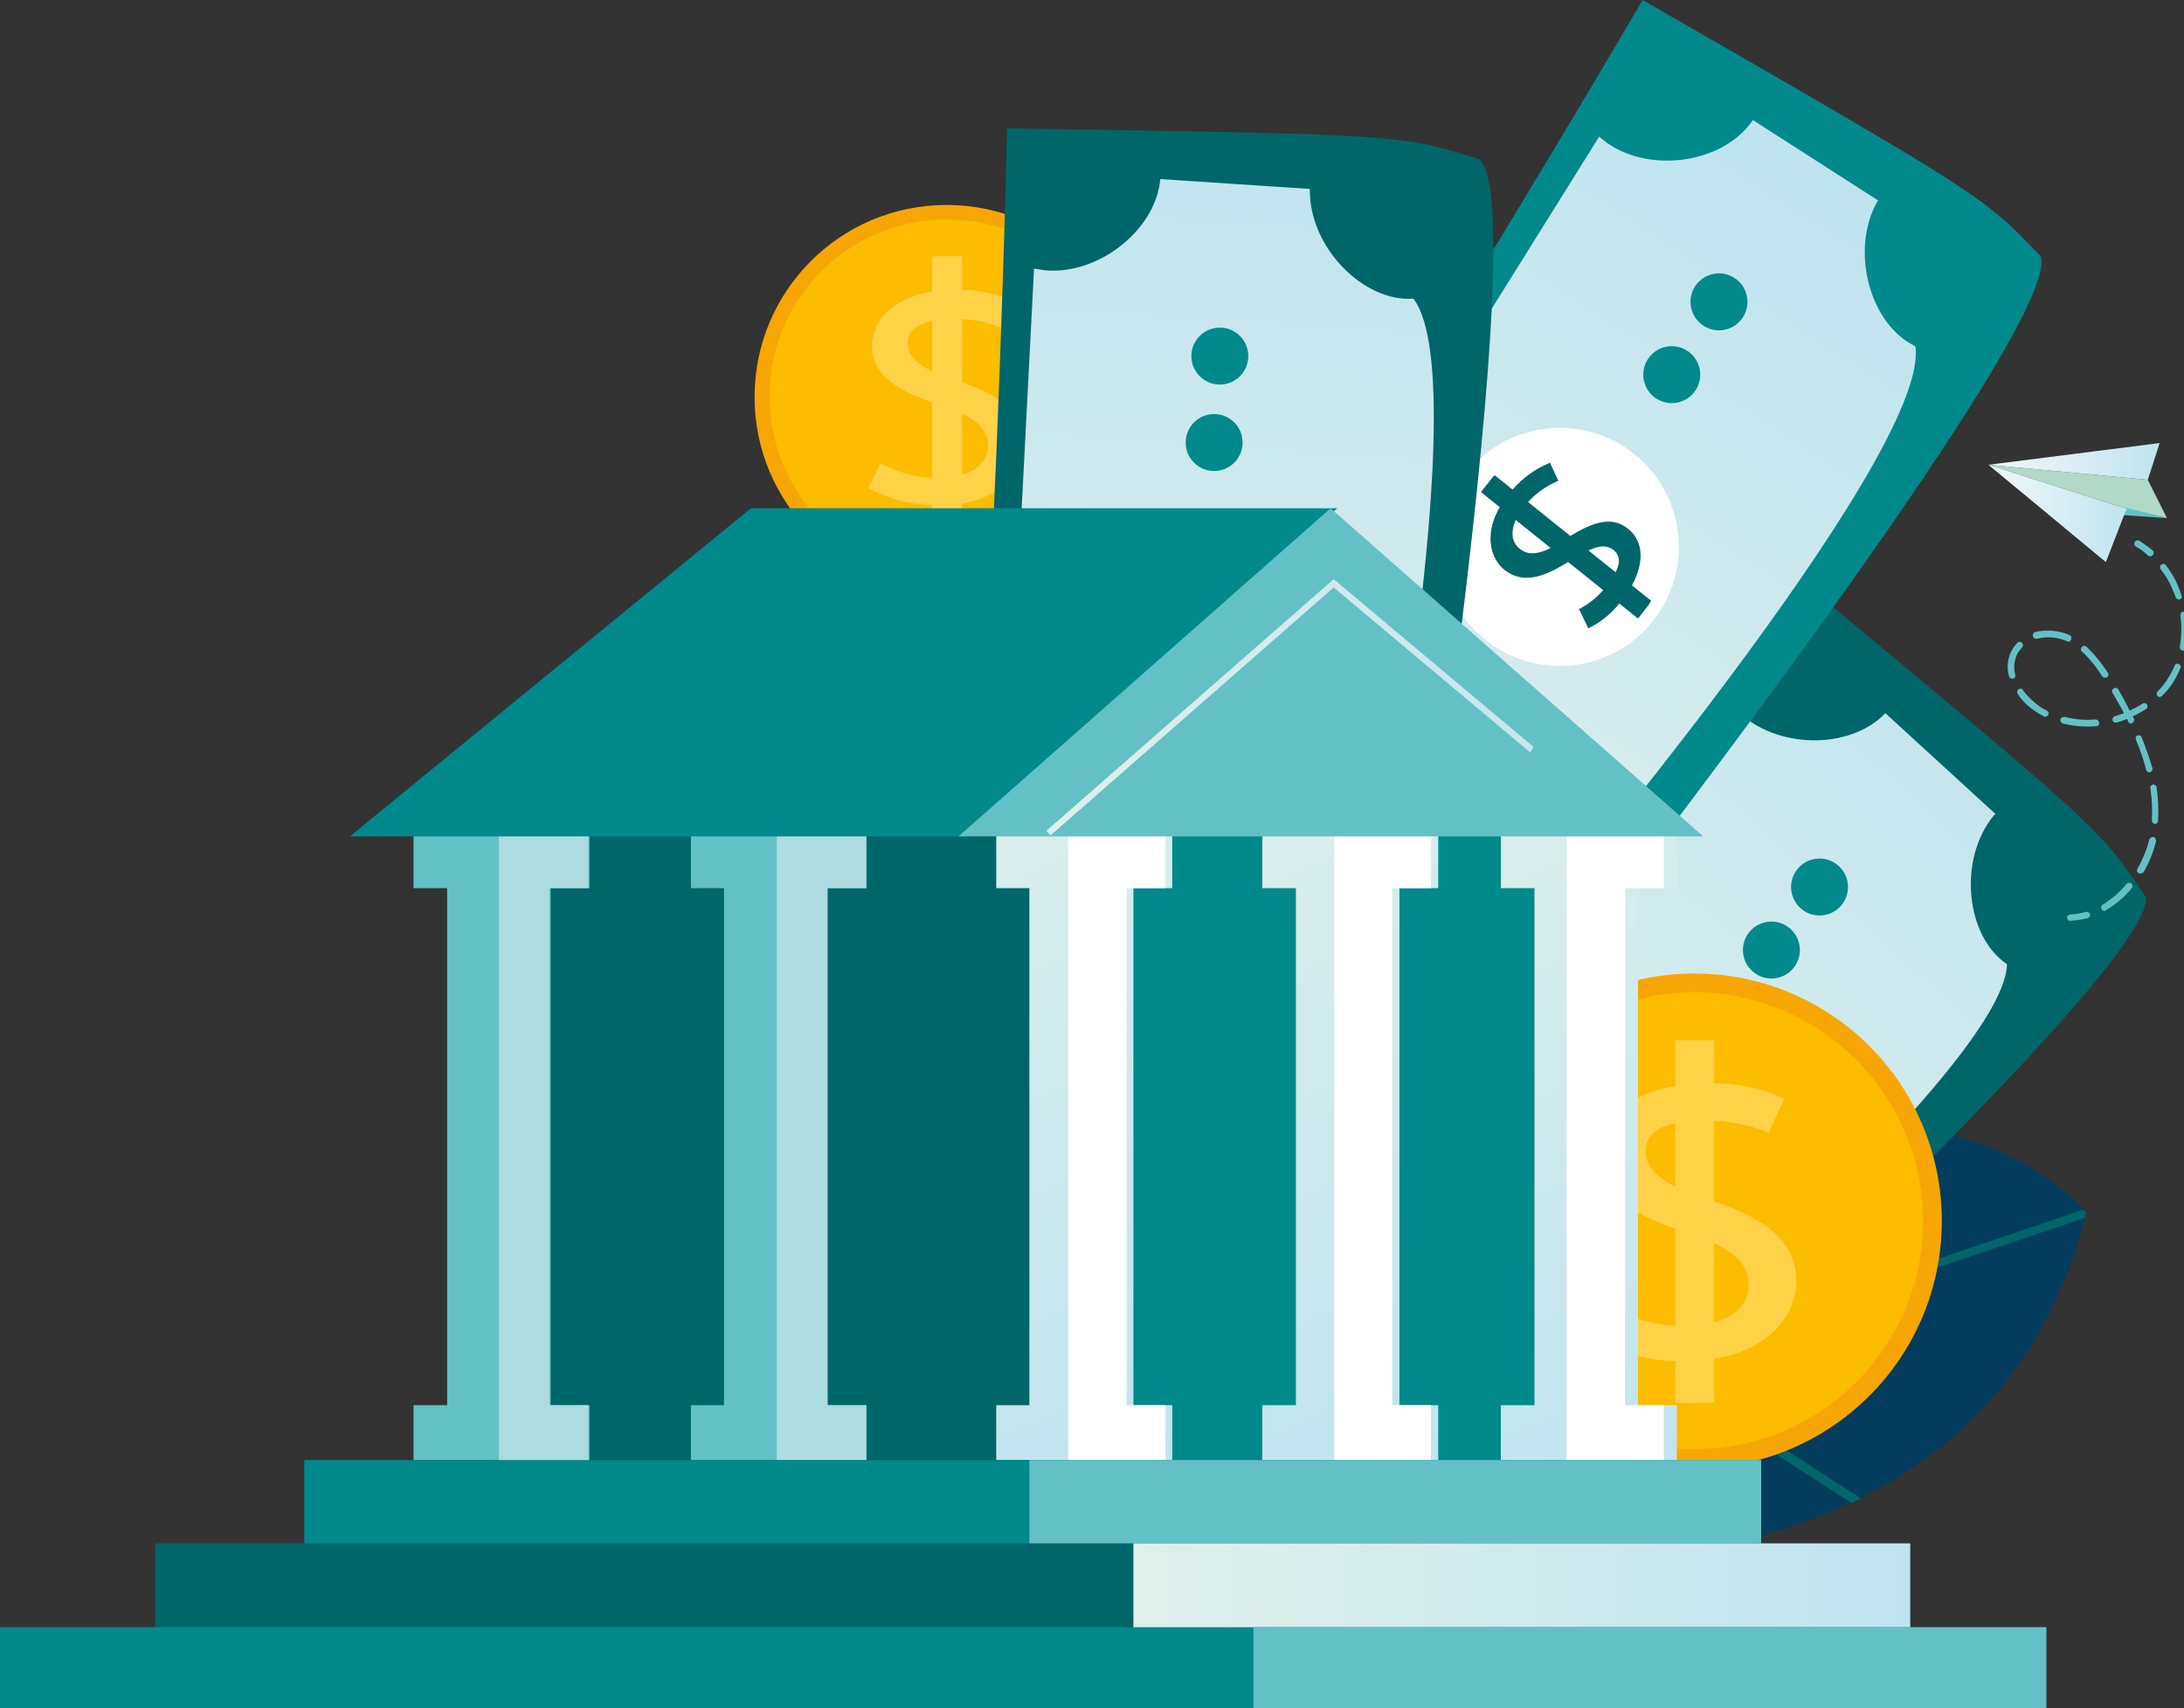 <svg version="1.1" id="el_9ClgNK_-x" xmlns="http://www.w3.org/2000/svg" xmlns:xlink="http://www.w3.org/1999/xlink" x="0px" y="0px" viewBox="0 0 422 330" style="enable-background:new 0 0 422.8 330.7;" xml:space="preserve"><rect x="0" y="0" width="422" height="330" fill="#333333" stroke="none"/><style>@-webkit-keyframes kf_el_5S5M142vGZ_an_jC_3-qU7R {
	0% {
		-webkit-transform: translate(269.9px, 301.912px) rotate(0deg) translate(-269.9px, -301.912px);
		transform: translate(269.9px, 301.912px) rotate(0deg) translate(-269.9px, -301.912px);
	}
	50% {
		-webkit-transform: translate(269.9px, 301.912px) rotate(6deg) translate(-269.9px, -301.912px);
		transform: translate(269.9px, 301.912px) rotate(6deg) translate(-269.9px, -301.912px);
	}
	100% {
		-webkit-transform: translate(269.9px, 301.912px) rotate(0deg) translate(-269.9px, -301.912px);
		transform: translate(269.9px, 301.912px) rotate(0deg) translate(-269.9px, -301.912px);
	}
}

@keyframes kf_el_5S5M142vGZ_an_jC_3-qU7R {
	0% {
		-webkit-transform: translate(269.9px, 301.912px) rotate(0deg) translate(-269.9px, -301.912px);
		transform: translate(269.9px, 301.912px) rotate(0deg) translate(-269.9px, -301.912px);
	}
	50% {
		-webkit-transform: translate(269.9px, 301.912px) rotate(6deg) translate(-269.9px, -301.912px);
		transform: translate(269.9px, 301.912px) rotate(6deg) translate(-269.9px, -301.912px);
	}
	100% {
		-webkit-transform: translate(269.9px, 301.912px) rotate(0deg) translate(-269.9px, -301.912px);
		transform: translate(269.9px, 301.912px) rotate(0deg) translate(-269.9px, -301.912px);
	}
}

@-webkit-keyframes kf_el_B4s-w1Qscf_an_iXVnTQQY8 {
	0% {
		-webkit-transform: translate(219px, 309.5px) rotate(0deg) translate(-219px, -309.5px);
		transform: translate(219px, 309.5px) rotate(0deg) translate(-219px, -309.5px);
	}
	50% {
		-webkit-transform: translate(219px, 309.5px) rotate(-2deg) translate(-219px, -309.5px);
		transform: translate(219px, 309.5px) rotate(-2deg) translate(-219px, -309.5px);
	}
	100% {
		-webkit-transform: translate(219px, 309.5px) rotate(0deg) translate(-219px, -309.5px);
		transform: translate(219px, 309.5px) rotate(0deg) translate(-219px, -309.5px);
	}
}

@keyframes kf_el_B4s-w1Qscf_an_iXVnTQQY8 {
	0% {
		-webkit-transform: translate(219px, 309.5px) rotate(0deg) translate(-219px, -309.5px);
		transform: translate(219px, 309.5px) rotate(0deg) translate(-219px, -309.5px);
	}
	50% {
		-webkit-transform: translate(219px, 309.5px) rotate(-2deg) translate(-219px, -309.5px);
		transform: translate(219px, 309.5px) rotate(-2deg) translate(-219px, -309.5px);
	}
	100% {
		-webkit-transform: translate(219px, 309.5px) rotate(0deg) translate(-219px, -309.5px);
		transform: translate(219px, 309.5px) rotate(0deg) translate(-219px, -309.5px);
	}
}

@-webkit-keyframes kf_el_HdkOWZfekY__an_0Fy7uDj5R {
	0% {
		-webkit-transform: translate(214.7px, 206.1px) rotate(0deg) translate(-214.7px, -206.1px);
		transform: translate(214.7px, 206.1px) rotate(0deg) translate(-214.7px, -206.1px);
	}
	50% {
		-webkit-transform: translate(214.7px, 206.1px) rotate(2deg) translate(-214.7px, -206.1px);
		transform: translate(214.7px, 206.1px) rotate(2deg) translate(-214.7px, -206.1px);
	}
	100% {
		-webkit-transform: translate(214.7px, 206.1px) rotate(0deg) translate(-214.7px, -206.1px);
		transform: translate(214.7px, 206.1px) rotate(0deg) translate(-214.7px, -206.1px);
	}
}

@keyframes kf_el_HdkOWZfekY__an_0Fy7uDj5R {
	0% {
		-webkit-transform: translate(214.7px, 206.1px) rotate(0deg) translate(-214.7px, -206.1px);
		transform: translate(214.7px, 206.1px) rotate(0deg) translate(-214.7px, -206.1px);
	}
	50% {
		-webkit-transform: translate(214.7px, 206.1px) rotate(2deg) translate(-214.7px, -206.1px);
		transform: translate(214.7px, 206.1px) rotate(2deg) translate(-214.7px, -206.1px);
	}
	100% {
		-webkit-transform: translate(214.7px, 206.1px) rotate(0deg) translate(-214.7px, -206.1px);
		transform: translate(214.7px, 206.1px) rotate(0deg) translate(-214.7px, -206.1px);
	}
}

@-webkit-keyframes kf_el_yIYFjY-U2z1_an_innYUh3WG {
	0% {
		-webkit-transform: translate(235.328px, 219.666px) rotate(0deg) translate(-235.328px, -219.666px);
		transform: translate(235.328px, 219.666px) rotate(0deg) translate(-235.328px, -219.666px);
	}
	50% {
		-webkit-transform: translate(235.328px, 219.666px) rotate(6deg) translate(-235.328px, -219.666px);
		transform: translate(235.328px, 219.666px) rotate(6deg) translate(-235.328px, -219.666px);
	}
	100% {
		-webkit-transform: translate(235.328px, 219.666px) rotate(0deg) translate(-235.328px, -219.666px);
		transform: translate(235.328px, 219.666px) rotate(0deg) translate(-235.328px, -219.666px);
	}
}

@keyframes kf_el_yIYFjY-U2z1_an_innYUh3WG {
	0% {
		-webkit-transform: translate(235.328px, 219.666px) rotate(0deg) translate(-235.328px, -219.666px);
		transform: translate(235.328px, 219.666px) rotate(0deg) translate(-235.328px, -219.666px);
	}
	50% {
		-webkit-transform: translate(235.328px, 219.666px) rotate(6deg) translate(-235.328px, -219.666px);
		transform: translate(235.328px, 219.666px) rotate(6deg) translate(-235.328px, -219.666px);
	}
	100% {
		-webkit-transform: translate(235.328px, 219.666px) rotate(0deg) translate(-235.328px, -219.666px);
		transform: translate(235.328px, 219.666px) rotate(0deg) translate(-235.328px, -219.666px);
	}
}

@-webkit-keyframes kf_el_vYRm9ZjU6K_an_Fu62Skof2 {
	0% {
		-webkit-transform: translate(182.9px, 76.7px) rotate(0deg) translate(-182.9px, -76.7px);
		transform: translate(182.9px, 76.7px) rotate(0deg) translate(-182.9px, -76.7px);
	}
	100% {
		-webkit-transform: translate(182.9px, 76.7px) rotate(-360deg) translate(-182.9px, -76.7px);
		transform: translate(182.9px, 76.7px) rotate(-360deg) translate(-182.9px, -76.7px);
	}
}

@keyframes kf_el_vYRm9ZjU6K_an_Fu62Skof2 {
	0% {
		-webkit-transform: translate(182.9px, 76.7px) rotate(0deg) translate(-182.9px, -76.7px);
		transform: translate(182.9px, 76.7px) rotate(0deg) translate(-182.9px, -76.7px);
	}
	100% {
		-webkit-transform: translate(182.9px, 76.7px) rotate(-360deg) translate(-182.9px, -76.7px);
		transform: translate(182.9px, 76.7px) rotate(-360deg) translate(-182.9px, -76.7px);
	}
}

@-webkit-keyframes kf_el_gngHtoFKp4d_an_QhduLdEmk {
	0% {
		-webkit-transform: translate(327.4px, 235.9px) rotate(0deg) translate(-327.4px, -235.9px);
		transform: translate(327.4px, 235.9px) rotate(0deg) translate(-327.4px, -235.9px);
	}
	100% {
		-webkit-transform: translate(327.4px, 235.9px) rotate(360deg) translate(-327.4px, -235.9px);
		transform: translate(327.4px, 235.9px) rotate(360deg) translate(-327.4px, -235.9px);
	}
}

@keyframes kf_el_gngHtoFKp4d_an_QhduLdEmk {
	0% {
		-webkit-transform: translate(327.4px, 235.9px) rotate(0deg) translate(-327.4px, -235.9px);
		transform: translate(327.4px, 235.9px) rotate(0deg) translate(-327.4px, -235.9px);
	}
	100% {
		-webkit-transform: translate(327.4px, 235.9px) rotate(360deg) translate(-327.4px, -235.9px);
		transform: translate(327.4px, 235.9px) rotate(360deg) translate(-327.4px, -235.9px);
	}
}

#el_9ClgNK_-x * {
	-webkit-animation-duration: 3s;
	animation-duration: 3s;
	-webkit-animation-iteration-count: infinite;
	animation-iteration-count: infinite;
	-webkit-animation-play-state: running;
	animation-play-state: running;
	-webkit-animation-timing-function: cubic-bezier(0, 0, 1, 1);
	animation-timing-function: cubic-bezier(0, 0, 1, 1);
}

#el_i2hK0tIk0U {
	fill: #FCBC00;
}

#el_L80drwHYCK {
	fill: #FFD247;
}

#el_U81YiKc2OR {
	fill: #FFD247;
}

#el_WBsvOMbiLj {
	fill: #F7A605;
}

#el_hjFzJevY0o {
	fill: #00666A;
}

#el_1dg1JEYkmI {
	fill: #01898C;
}

#el_AMf5HaqD1c {
	fill: #043C5E;
}

#el_1VlG5kxkwk {
	fill: #00666A;
}

#el_yLuki0VXSM {
	fill: #043C5E;
}

#el_9q2QTShwl_ {
	fill: #00666A;
}

#el_9mqb07C98B1 {
	fill: #00666A;
}

#el_PwHOH_50tK8 {
	fill: url(#SVGID_1_);
}

#el_W113SOaxYLK {
	fill: #FFFFFF;
	-webkit-transform: matrix(0.707, -0.707, 0.707, 0.707, -58.645, 284.429);
	transform: matrix(0.707, -0.707, 0.707, 0.707, -58.645, 284.429);
}

#el_dILhglap1t- {
	fill: #00666A;
}

#el_ERk5Ix-z6ja {
	fill: #00666A;
	-webkit-transform: matrix(0.784, -0.621, 0.621, 0.784, -64.344, 241.572);
	transform: matrix(0.784, -0.621, 0.621, 0.784, -64.344, 241.572);
}

#el_N-VEFvpAGLc {
	fill: #01898C;
	-webkit-transform: matrix(0.677, -0.736, 0.736, 0.677, -24.376, 311.255);
	transform: matrix(0.677, -0.736, 0.736, 0.677, -24.376, 311.255);
}

#el_fz_PSH-a6eF {
	fill: #01898C;
	-webkit-transform: matrix(0.676, -0.737, 0.737, 0.676, -12.572, 314.51);
	transform: matrix(0.676, -0.737, 0.737, 0.676, -12.572, 314.51);
}

#el_b7ZSIynzlgS {
	fill: #043C5E;
	-webkit-transform: matrix(0.676, -0.737, 0.737, 0.676, -97.394, 285.557);
	transform: matrix(0.676, -0.737, 0.737, 0.676, -97.394, 285.557);
}

#el_Cwdli7w5TL_ {
	fill: #01898C;
	-webkit-transform: matrix(0.676, -0.737, 0.737, 0.676, -84.947, 289.811);
	transform: matrix(0.676, -0.737, 0.737, 0.676, -84.947, 289.811);
}

#el_cLFqpKgqiyb {
	fill: #01898C;
}

#el_KzdrDnsj5j- {
	fill: url(#SVGID_2_);
}

#el_plba_qYAWR0 {
	fill: #FFFFFF;
	-webkit-transform: matrix(0.541, -0.841, 0.841, 0.541, 49.526, 302.015);
	transform: matrix(0.541, -0.841, 0.841, 0.541, 49.526, 302.015);
}

#el_qMVqf1QhS-r {
	fill: #00666A;
}

#el_YHKZQZh6Nra {
	fill: #00666A;
	-webkit-transform: matrix(0.626, -0.78, 0.78, 0.626, 30.833, 275.524);
	transform: matrix(0.626, -0.78, 0.78, 0.626, 30.833, 275.524);
}

#el_gfHUXRZ-0zw {
	fill: #01898C;
	-webkit-transform: matrix(0.542, -0.841, 0.841, 0.542, 87.037, 304.653);
	transform: matrix(0.542, -0.841, 0.841, 0.542, 87.037, 304.653);
}

#el_5aBbj_bRM_6 {
	fill: #01898C;
	-webkit-transform: matrix(0.542, -0.841, 0.841, 0.542, 103.004, 305.825);
	transform: matrix(0.542, -0.841, 0.841, 0.542, 103.004, 305.825);
}

#el_KiRtAuBeW5e {
	fill: #043C5E;
	-webkit-transform: matrix(0.542, -0.841, 0.841, 0.542, -3.382, 298.017);
	transform: matrix(0.542, -0.841, 0.841, 0.542, -3.382, 298.017);
}

#el_AjyVEenLfG7 {
	fill: #01898C;
	-webkit-transform: matrix(0.542, -0.841, 0.841, 0.542, 12.256, 299.161);
	transform: matrix(0.542, -0.841, 0.841, 0.542, 12.256, 299.161);
}

#el_qMotqYFqYxF {
	fill: #FFFFFF;
}

#el_90u-6YJZGDF {
	fill: #00666A;
}

#el_veDt7xq05TC {
	fill: #00666A;
	-webkit-transform: matrix(0.222, -0.975, 0.975, 0.222, 59.894, 323.922);
	transform: matrix(0.222, -0.975, 0.975, 0.222, 59.894, 323.922);
}

#el_ypk-yFXsKGb {
	fill: #00666A;
}

#el_3H9WoXUiJfF {
	fill: url(#SVGID_3_);
}

#el_B30Kf7mBR8Q {
	fill: #01898C;
}

#el_zEWZCs5AKfN {
	fill: #01898C;
}

#el_u0T54vhf9rJ {
	fill: #043C5E;
}

#el_xNhYa0S8C2g {
	fill: #01898C;
}

#el__5oxXRWtlnf {
	fill: #B0D9C8;
}

#el_Os4uFkFYt0D {
	fill: #63C1C5;
}

#el_dZ8nY9Vh1fc {
	fill: url(#SVGID_4_);
}

#el_0AhrxDBDFur {
	fill: url(#SVGID_5_);
}

#el_U5pzgtZbEWV {
	fill: #63C1C5;
}

#el_Bp-_dYrZ75J {
	fill: #63C1C5;
}

#el_EenwpR_do6K {
	fill: #63C1C5;
}

#el_geFh1MLzpje {
	fill: #FCBC00;
}

#el_LV6SqdU2hPN {
	fill: #FFD247;
}

#el_JHI5PVqHEB1 {
	fill: #FFD247;
}

#el_RHGYjAjcsj6 {
	fill: #F7A605;
}

#el_K1PORYH-FFw {
	fill: #01898C;
}

#el_qnfzhjiaMPD {
	fill: #00666A;
}

#el_qEDNJTOzLzc {
	fill: url(#SVGID_6_);
}

#el_2r6wj0usTmZ {
	fill: #FFFFFF;
}

#el_0xM5qm1fjK4 {
	fill: #63C1C5;
}

#el_YxyF95UMEQb {
	fill: #ACDBE0;
}

#el_s0lWZYJvwlL {
	fill: #63C1C5;
}

#el_xD4sVopRfPS {
	fill: url(#SVGID_7_);
}

#el_hFpIBP5zh7K {
	fill: url(#SVGID_8_);
}

#el_XUUC1Y1br3p {
	fill: #FFFFFF;
}

#el_9K3LTTJR1nm {
	fill: #FFFFFF;
}

#el_9obQwPQsrgS {
	fill: #01898C;
}

#el_QKXbkrRjP0c {
	fill: #63C1C5;
}

#el_1toJg5KM93T {
	fill: #00666A;
}

#el_gta7BWb2YB1 {
	fill: url(#SVGID_9_);
}

#el_dC_AtlSNrwd {
	fill: #01898C;
}

#el_SycTqzBd6J4 {
	fill: #63C1C5;
}

#el_bd4teJu42zw {
	fill: #ACDBE0;
}

#el_llwq8_ORr_X {
	fill: #01898C;
}

#el_GdgdVHcQwEH {
	fill: #63C1C5;
}

#el_rtVDHlQ4wMJ {
	fill: url(#SVGID_10_);
}

#el_gngHtoFKp4d_an_QhduLdEmk {
	-webkit-animation-fill-mode: backwards;
	animation-fill-mode: backwards;
	-webkit-transform: translate(327.4px, 235.9px) rotate(0deg) translate(-327.4px, -235.9px);
	transform: translate(327.4px, 235.9px) rotate(0deg) translate(-327.4px, -235.9px);
	-webkit-animation-timing-function: cubic-bezier(0, 0, 1, 1);
	animation-timing-function: cubic-bezier(0, 0, 1, 1);
}

.card-grafik-usluge:hover #el_9ClgNK_-x #el_gngHtoFKp4d_an_QhduLdEmk {
	-webkit-animation-name: kf_el_gngHtoFKp4d_an_QhduLdEmk;
	animation-name: kf_el_gngHtoFKp4d_an_QhduLdEmk;
}

#el_vYRm9ZjU6K_an_Fu62Skof2 {
	-webkit-animation-fill-mode: backwards;
	animation-fill-mode: backwards;
	-webkit-transform: translate(182.9px, 76.7px) rotate(0deg) translate(-182.9px, -76.7px);
	transform: translate(182.9px, 76.7px) rotate(0deg) translate(-182.9px, -76.7px);
	-webkit-animation-timing-function: cubic-bezier(0, 0, 1, 1);
	animation-timing-function: cubic-bezier(0, 0, 1, 1);
}

.card-grafik-usluge:hover #el_9ClgNK_-x #el_vYRm9ZjU6K_an_Fu62Skof2 {
	-webkit-animation-name: kf_el_vYRm9ZjU6K_an_Fu62Skof2;
	animation-name: kf_el_vYRm9ZjU6K_an_Fu62Skof2;
}

#el_yIYFjY-U2z1_an_innYUh3WG {
	-webkit-animation-fill-mode: backwards;
	animation-fill-mode: backwards;
	-webkit-transform: translate(235.328px, 219.666px) rotate(0deg) translate(-235.328px, -219.666px);
	transform: translate(235.328px, 219.666px) rotate(0deg) translate(-235.328px, -219.666px);
	-webkit-animation-timing-function: cubic-bezier(0, 0, 1, 1);
	animation-timing-function: cubic-bezier(0, 0, 1, 1);
}

.card-grafik-usluge:hover #el_9ClgNK_-x #el_yIYFjY-U2z1_an_innYUh3WG {
	-webkit-animation-name: kf_el_yIYFjY-U2z1_an_innYUh3WG;
	animation-name: kf_el_yIYFjY-U2z1_an_innYUh3WG;
}

#el_HdkOWZfekY__an_0Fy7uDj5R {
	-webkit-animation-fill-mode: backwards;
	animation-fill-mode: backwards;
	-webkit-transform: translate(214.7px, 206.1px) rotate(0deg) translate(-214.7px, -206.1px);
	transform: translate(214.7px, 206.1px) rotate(0deg) translate(-214.7px, -206.1px);
	-webkit-animation-timing-function: cubic-bezier(0, 0, 1, 1);
	animation-timing-function: cubic-bezier(0, 0, 1, 1);
}

.card-grafik-usluge:hover #el_9ClgNK_-x #el_HdkOWZfekY__an_0Fy7uDj5R {
	-webkit-animation-name: kf_el_HdkOWZfekY__an_0Fy7uDj5R;
	animation-name: kf_el_HdkOWZfekY__an_0Fy7uDj5R;
}

#el_B4s-w1Qscf_an_iXVnTQQY8 {
	-webkit-animation-fill-mode: backwards;
	animation-fill-mode: backwards;
	-webkit-transform: translate(219px, 309.5px) rotate(0deg) translate(-219px, -309.5px);
	transform: translate(219px, 309.5px) rotate(0deg) translate(-219px, -309.5px);
	-webkit-animation-timing-function: cubic-bezier(0, 0, 1, 1);
	animation-timing-function: cubic-bezier(0, 0, 1, 1);
}

.card-grafik-usluge:hover #el_9ClgNK_-x #el_B4s-w1Qscf_an_iXVnTQQY8 {
	-webkit-animation-name: kf_el_B4s-w1Qscf_an_iXVnTQQY8;
	animation-name: kf_el_B4s-w1Qscf_an_iXVnTQQY8;
}

#el_5S5M142vGZ_an_jC_3-qU7R {
	-webkit-animation-fill-mode: backwards;
	animation-fill-mode: backwards;
	-webkit-transform: translate(269.9px, 301.912px) rotate(0deg) translate(-269.9px, -301.912px);
	transform: translate(269.9px, 301.912px) rotate(0deg) translate(-269.9px, -301.912px);
	-webkit-animation-timing-function: cubic-bezier(0, 0, 1, 1);
	animation-timing-function: cubic-bezier(0, 0, 1, 1);
}

.card-grafik-usluge:hover #el_9ClgNK_-x #el_5S5M142vGZ_an_jC_3-qU7R {
	-webkit-animation-name: kf_el_5S5M142vGZ_an_jC_3-qU7R;
	animation-name: kf_el_5S5M142vGZ_an_jC_3-qU7R;
}

</style><title></title><g id="el_6v1A9JuWWp"><g id="el_prLq4QiEUs"><g id="el_vYRm9ZjU6K_an_Fu62Skof2" data-animator-group="true" data-animator-type="1"><g id="el_vYRm9ZjU6K"><circle cx="182.9" cy="76.7" r="35.7" id="el_i2hK0tIk0U" /><path d="M180.2,103.9v-6.3c-4.3-0.1-8.6-1.2-12.4-3.3l2.3-4.8c3.5,1.9,7.3,2.9,11.2,2.8c5.7,0,9.6-2.3,9.6-6.1&#xA;&#x9;&#x9;&#x9;&#x9;s-3.2-5.9-9.1-7.9c-8.2-2.6-13.3-5.7-13.3-11.4c0-5.5,4.8-9.7,12.2-10.7v-6.7h5V56c3.6,0,7.2,0.8,10.5,2.3l-2.4,5.2&#xA;&#x9;&#x9;&#x9;&#x9;c-3.1-1.4-6.4-2-9.8-1.8c-6.2,0-8.6,1.9-8.6,4.5c0,3.4,3,5.2,10,7.5c8.3,2.8,12.5,6.2,12.5,12.1c0,5.2-4.4,10.5-12.8,11.6v6.5&#xA;&#x9;&#x9;&#x9;&#x9;L180.2,103.9z" id="el_L80drwHYCK" /><rect x="180.1" y="49.6" width="5.8" height="54.3" id="el_U81YiKc2OR" /><path d="M182.9,113.8c-20.5,0-37.1-16.6-37.1-37.1s16.6-37.1,37.1-37.1c20.5,0,37.1,16.6,37.1,37.1&#xA;&#x9;&#x9;&#x9;&#x9;C220,97.1,203.4,113.7,182.9,113.8z M182.9,42.4c-18.9,0-34.2,15.3-34.2,34.2s15.3,34.2,34.2,34.2s34.2-15.3,34.2-34.2&#xA;&#x9;&#x9;&#x9;&#x9;C217.1,57.7,201.8,42.4,182.9,42.4L182.9,42.4z" id="el_WBsvOMbiLj" /></g></g><path d="M279.2,213.3c0,0-28.4-72.9,13.3-112.3c89,42.6,46.8,130,46.8,130L279.2,213.3z" id="el_hjFzJevY0o" /><path d="M292.5,101l0.9,0.4l10.9,91.6l38.6-42.6c0.2,0.6,0.5,1.2,0.7,1.8l-39,43.1l3.2,26.4l-1.8-0.5l-6.3-52.7l0,0&#xA;&#x9;&#x9;&#x9;L270,153.4c0-0.6,0.1-1.2,0.1-1.9l29.3,14.9l-7.7-64.7L292.5,101L292.5,101z" id="el_1dg1JEYkmI" /><path d="M382.1,162.8c-4.9-1.8-11.2-6.6-12.9-11.8l-3.2-9.8c-51.2,12-80.8,65.9-80.8,65.9L285,255l66.7-14.3&#xA;&#x9;&#x9;&#x9;c0,0,44.5-30.8,39.7-76.7C388.2,164.2,385.1,163.8,382.1,162.8z" id="el_AMf5HaqD1c" /><path d="M391.7,169.9v-0.8c0-0.3,0-0.6,0-0.9l-32.1,0.5l11.8-13.8c-0.4-0.5-0.7-1-1-1.5L336.5,193l-9.7-33.2l-1.5,1.2&#xA;&#x9;&#x9;&#x9;l9.8,33.6l-50,58.7L285,255l1.1-0.2l29.3-34.3l56.5,0.9c0.5-0.6,0.9-1.1,1.4-1.7l-56.4-0.9l41.2-48.3L391.7,169.9z" id="el_1VlG5kxkwk" /><g id="el_5S5M142vGZ_an_jC_3-qU7R" data-animator-group="true" data-animator-type="1"><g id="el_5S5M142vGZ"><path d="M312.7,228.4c0,0,57.4-28.5,90.5,5.8c-21.6,86.7-133.3,65.4-133.3,65.4L312.7,228.4z" id="el_yLuki0VXSM" /><path d="M403.1,234.3c-0.1,0.3-0.2,0.7-0.3,1l-83.6,28.2l40.4,26l-1.8,0.9l-40.6-26.1l-32.6,11l1.4-2.3l63.6-21.4&#xA;&#x9;&#x9;&#x9;&#x9;l16.4-32.6l1.9,0.1l-15.9,31.7l50.6-17.1L403.1,234.3L403.1,234.3z" id="el_9q2QTShwl_" /></g></g><g id="el_B4s-w1Qscf_an_iXVnTQQY8" data-animator-group="true" data-animator-type="1"><g id="el_B4s-w1Qscf"><path d="M347.2,111.5c0,0-93.6,111.4-128.2,139.6c36,37.7,63.6,58.4,63.6,58.4s134.3-120.9,132-136.2&#xA;&#x9;&#x9;&#x9;&#x9;C405.6,159.9,405.8,160.2,347.2,111.5z" id="el_9mqb07C98B1" /><linearGradient id="SVGID_1_" gradientUnits="userSpaceOnUse" x1="5862.164" y1="2105.513" x2="6035.944" y2="2105.513" gradientTransform="matrix(0.68 -0.74 0.74 0.68 -5264.1 3159.68)"><stop offset="0" style="stop-color:#E0F0EB" /><stop offset="1" style="stop-color:#C0E4EF" /></linearGradient><path d="M385.2,157.6c-6.9,8.5-5.4,23.3,2.6,28.7c-0.5,21.5-92.5,98.2-92.5,98.2l-0.1-0.1&#xA;&#x9;&#x9;&#x9;&#x9;c-7.3-7.3-20.2-6.3-27.1,0.9l-22.5-20.6c7.1-8,5.9-19.8-1.4-27.1l-0.2-0.2l90.5-101.4c0.4,0.5,0.9,1,1.3,1.4&#xA;&#x9;&#x9;&#x9;&#x9;c7.3,7.3,21.6,7.6,28.5,0.4l21.3,19.5C385.4,157.4,385.3,157.5,385.2,157.6z" id="el_PwHOH_50tK8" /><ellipse cx="314" cy="213" rx="23.1" ry="23.1" id="el_W113SOaxYLK" /><path d="M304,196.7l2.8,3.5c2.5-1.9,5.4-3.1,8.4-3.6l0.8,3.7c-2.8,0.5-5.4,1.6-7.6,3.4c-3.2,2.6-4.4,5.6-2.7,7.7&#xA;&#x9;&#x9;&#x9;&#x9;s4.4,1.9,8.6,0.4c5.8-2.2,10-2.7,12.6,0.5s1.6,7.5-2.1,11.4l3,3.7l-2.9,2.2l-2.9-3.6c-2,1.6-4.4,2.8-6.9,3.4l-0.9-4&#xA;&#x9;&#x9;&#x9;&#x9;c2.3-0.6,4.5-1.7,6.3-3.3c3.5-2.8,4-4.9,2.8-6.3c-1.5-1.9-4-1.6-9,0.2c-5.9,2.1-9.8,2.1-12.4-1.2c-2.3-2.9-2.2-7.9,2-12.2&#xA;&#x9;&#x9;&#x9;&#x9;l-2.8-3.6L304,196.7z" id="el_dILhglap1t-" /><rect x="312.5" y="193.7" width="4.2" height="38.8" id="el_ERk5Ix-z6ja" /><ellipse cx="342.2" cy="183.4" rx="5.5" ry="5.5" id="el_N-VEFvpAGLc" /><ellipse cx="351.6" cy="171.6" rx="5.5" ry="5.5" id="el_fz_PSH-a6eF" /></g></g><ellipse cx="276.3" cy="253.6" rx="5.5" ry="5.5" id="el_b7ZSIynzlgS" /><ellipse cx="287.3" cy="241.6" rx="5.5" ry="5.5" id="el_Cwdli7w5TL_" /><g id="el_HdkOWZfekY__an_0Fy7uDj5R" data-animator-group="true" data-animator-type="1"><g id="el_HdkOWZfekY_"><path d="M317.4,0c0,0-73.4,125.6-102.7,159.3c41.9,31.1,72.6,46.8,72.6,46.8s111.9-141.9,107-156.6&#xA;&#x9;&#x9;&#x9;&#x9;C383.1,37.8,383.4,38,317.4,0z" id="el_cLFqpKgqiyb" /><linearGradient id="SVGID_2_" gradientUnits="userSpaceOnUse" x1="5562.342" y1="3150.7" x2="5736.132" y2="3150.7" gradientTransform="matrix(0.54 -0.84 0.84 0.54 -5395.55 3154.84)"><stop offset="0" style="stop-color:#E0F0EB" /><stop offset="1" style="stop-color:#C0E4EF" /></linearGradient><path d="M362.7,39c-5.3,9.6-1.3,23.8,7.4,27.9c3.1,21.3-74.5,112.5-74.5,112.5l-0.1-0.1c-8.5-6-21-2.8-26.6,5.5&#xA;&#x9;&#x9;&#x9;&#x9;l-25.7-16.5c5.6-9.1,2.5-20.5-6-26.5l-0.2-0.1l72-115.3c0.5,0.4,1,0.8,1.5,1.2c8.5,6,22.6,3.9,28.2-4.4l24.3,15.6&#xA;&#x9;&#x9;&#x9;&#x9;C362.8,38.8,362.7,38.9,362.7,39z" id="el_KzdrDnsj5j-" /><ellipse cx="301.4" cy="105.6" rx="23" ry="23" id="el_plba_qYAWR0" /><path d="M288.6,92l3.5,2.8c2-2.4,4.5-4.2,7.4-5.4l1.6,3.5c-2.6,1.1-4.9,2.8-6.6,5c-2.6,3.2-3,6.4-0.9,8.1&#xA;&#x9;&#x9;&#x9;&#x9;s4.7,0.9,8.5-1.6c5.2-3.4,9.1-4.9,12.4-2.3s3.2,7,0.5,11.6l3.7,3l-2.2,2.8l-3.6-2.9c-1.6,2-3.7,3.7-6,4.8l-1.8-3.7&#xA;&#x9;&#x9;&#x9;&#x9;c2.1-1.1,4-2.7,5.4-4.6c2.8-3.5,2.8-5.6,1.3-6.8c-1.9-1.5-4.2-0.6-8.7,2.2c-5.3,3.4-9.1,4.2-12.4,1.6c-2.9-2.3-3.9-7.2-0.8-12.3&#xA;&#x9;&#x9;&#x9;&#x9;l-3.6-2.9L288.6,92z" id="el_qMVqf1QhS-r" /><rect x="300.5" y="86.2" width="4.2" height="38.8" id="el_YHKZQZh6Nra" /><ellipse cx="322.9" cy="72.5" rx="5.5" ry="5.5" id="el_gfHUXRZ-0zw" /><ellipse cx="332" cy="58.5" rx="5.5" ry="5.5" id="el_5aBbj_bRM_6" /></g></g><ellipse cx="271.6" cy="152.1" rx="5.5" ry="5.5" id="el_KiRtAuBeW5e" /><ellipse cx="280.5" cy="138.3" rx="5.5" ry="5.5" id="el_AjyVEenLfG7" /><circle cx="232.3" cy="124.7" r="23.1" id="el_qMotqYFqYxF" /><path d="M214.4,118.2l4.4,1c0.8-3,2.2-5.8,4.3-8.1l3,2.4c-1.9,2.1-3.2,4.6-3.8,7.4c-0.9,4,0.1,7.1,2.7,7.7&#xA;&#x9;&#x9;&#x9;s4.6-1.3,6.9-5.1c3.1-5.3,6.1-8.4,10.1-7.5c3.8,0.9,6,4.9,5.5,10.2l4.7,1.1l-0.8,3.5l-4.5-1c-0.6,2.5-1.7,4.9-3.3,7l-3.2-2.5&#xA;&#x9;&#x9;&#x9;c1.4-1.9,2.4-4.2,2.9-6.5c1-4.3,0.1-6.3-1.8-6.7c-2.4-0.6-4.1,1.3-6.9,5.8c-3.3,5.4-6.3,7.7-10.4,6.8c-3.6-0.8-6.6-4.8-6.1-10.8&#xA;&#x9;&#x9;&#x9;l-4.5-1L214.4,118.2z" id="el_90u-6YJZGDF" /><rect x="230.8" y="105" width="4.2" height="38.8" id="el_veDt7xq05TC" /><g id="el_yIYFjY-U2z1_an_innYUh3WG" data-animator-group="true" data-animator-type="1"><g id="el_yIYFjY-U2z1"><path d="M194.6,24.8c0,0-3.2,145.4-12.5,189.1c51.7,6.8,86.2,5.7,86.2,5.7s29-178.4,17.6-188.8&#xA;&#x9;&#x9;&#x9;&#x9;C270.4,25.9,270.8,26,194.6,24.8z" id="el_ypk-yFXsKGb" /><linearGradient id="SVGID_3_" gradientUnits="userSpaceOnUse" x1="5328.428" y1="1881.803" x2="5502.208" y2="1881.803" gradientTransform="matrix(7.000000e-02 -1 1 7.000000e-02 -2025.11 5391.6)"><stop offset="0" style="stop-color:#E0F0EB" /><stop offset="1" style="stop-color:#C0E4EF" /></linearGradient><path d="M253.1,36.9c0,11,10.4,21.5,20,20.8c13.1,17.1-10.6,134.5-10.6,134.5h-0.2c-10.3-1.1-19.7,7.7-20.6,17.7&#xA;&#x9;&#x9;&#x9;&#x9;l-30.5-2c0.5-10.7-7.8-19.1-18.1-20.2h-0.3l7-135.8c0.7,0.1,1.3,0.2,1.9,0.3c10.3,1.1,21.6-7.6,22.5-17.6l28.8,1.9&#xA;&#x9;&#x9;&#x9;&#x9;C253.1,36.6,253.1,36.8,253.1,36.9z" id="el_3H9WoXUiJfF" /><circle cx="234.6" cy="85.5" r="5.5" id="el_B30Kf7mBR8Q" /><circle cx="235.7" cy="68.8" r="5.5" id="el_zEWZCs5AKfN" /></g></g><circle cx="228.3" cy="180" r="5.5" id="el_u0T54vhf9rJ" /><circle cx="229.4" cy="163.7" r="5.5" id="el_xNhYa0S8C2g" /><g id="el_SdlzBUQvUSS"><polygon points="415,92.7 418.7,100.1 410.9,98.3 384.2,89.8 &#x9;&#x9;&#x9;" id="el__5oxXRWtlnf" /><polygon points="418.7,100.1 405.4,99.2 408.7,97.6 &#x9;&#x9;&#x9;" id="el_Os4uFkFYt0D" /><linearGradient id="SVGID_4_" gradientUnits="userSpaceOnUse" x1="384.17" y1="242.835" x2="417.32" y2="242.835" gradientTransform="matrix(1 0 0 -1 0 332)"><stop offset="0" style="stop-color:#F1F8F8" /><stop offset="1" style="stop-color:#C0E4EF" /></linearGradient><polygon points="415,92.7 417.3,85.6 384.2,89.8 &#x9;&#x9;&#x9;" id="el_dZ8nY9Vh1fc" /><linearGradient id="SVGID_5_" gradientUnits="userSpaceOnUse" x1="384.17" y1="232.805" x2="410.9" y2="232.805" gradientTransform="matrix(1 0 0 -1 0 332)"><stop offset="0" style="stop-color:#F1F8F8" /><stop offset="1" style="stop-color:#C0E4EF" /></linearGradient><polygon points="384.2,89.8 410.9,98.3 406.9,108.6 &#x9;&#x9;&#x9;" id="el_0AhrxDBDFur" /><path d="M415.8,107.4c0.3-0.2,0.4-0.5,0.3-0.8c0-0.1-0.1-0.1-0.1-0.2c-0.8-0.7-1.7-1.3-2.6-1.9&#xA;&#x9;&#x9;&#x9;&#x9;c-0.3-0.2-0.7-0.1-0.9,0.2c-0.2,0.3-0.1,0.7,0.2,0.9c0.9,0.5,1.7,1.1,2.4,1.8C415.3,107.5,415.6,107.5,415.8,107.4z" id="el_U5pzgtZbEWV" /><path d="M406.1,175.7c-0.2-0.3-0.1-0.7,0.2-0.9c0,0,0,0,0,0c1.7-1.1,3.3-2.4,4.6-4c0.2-0.3,0.6-0.3,0.9-0.1&#xA;&#x9;&#x9;&#x9;&#x9;c0.3,0.2,0.3,0.6,0.1,0.9c-1.4,1.7-3,3.1-4.9,4.2l0,0C406.7,176.1,406.3,176,406.1,175.7C406.1,175.7,406.1,175.7,406.1,175.7z&#xA;&#x9;&#x9;&#x9;&#x9; M413.2,168.7c-0.3-0.2-0.4-0.5-0.2-0.8c0,0,0,0,0,0c1-1.8,1.8-3.7,2.3-5.7c0.1-0.3,0.4-0.5,0.8-0.5c0.3,0.1,0.5,0.4,0.5,0.8&#xA;&#x9;&#x9;&#x9;&#x9;c-0.5,2.1-1.3,4.1-2.4,6c-0.1,0.1-0.2,0.2-0.3,0.2C413.6,168.8,413.4,168.8,413.2,168.7L413.2,168.7z M416.4,159.2&#xA;&#x9;&#x9;&#x9;&#x9;c-0.3,0-0.6-0.3-0.6-0.7v-0.3c0.1-2,0-3.9-0.3-5.9c-0.1-0.3,0.2-0.7,0.5-0.7c0.3-0.1,0.7,0.2,0.7,0.5l0,0c0.3,2,0.4,4.1,0.3,6.1&#xA;&#x9;&#x9;&#x9;&#x9;v0.3C417,158.9,416.7,159.2,416.4,159.2L416.4,159.2z M415.5,149.2c-0.3,0.1-0.7-0.1-0.8-0.4c0,0,0,0,0,0c-0.5-2-1.2-4-2-5.9&#xA;&#x9;&#x9;&#x9;&#x9;c-0.1-0.3,0-0.7,0.3-0.8c0.3-0.1,0.7,0,0.8,0.3c0.8,2,1.5,4,2.1,6c0.1,0.3-0.1,0.6-0.3,0.7L415.5,149.2z M412,139.7&#xA;&#x9;&#x9;&#x9;&#x9;c-0.3,0.2-0.7,0-0.8-0.3l-0.2-0.5c-0.7,0.3-1.3,0.5-2,0.7c-0.3,0.1-0.7-0.1-0.8-0.4c-0.1-0.3,0.1-0.7,0.4-0.8&#xA;&#x9;&#x9;&#x9;&#x9;c0.6-0.2,1.2-0.4,1.8-0.6c-0.6-1.2-1.4-2.5-2.2-3.9c-0.2-0.3-0.1-0.7,0.2-0.9c0.3-0.2,0.7-0.1,0.9,0.2c0.8,1.4,1.6,2.8,2.2,4.1&#xA;&#x9;&#x9;&#x9;&#x9;c0.9-0.4,1.8-0.9,2.6-1.4c0.3-0.1,0.7,0,0.8,0.3c0.1,0.2,0,0.5-0.1,0.7c-0.9,0.6-1.8,1.1-2.7,1.5l0.2,0.4&#xA;&#x9;&#x9;&#x9;&#x9;C412.5,139.1,412.3,139.5,412,139.7L412,139.7z M416.9,134.5c-0.2-0.2-0.2-0.6,0-0.9c0,0,0,0,0,0c1.4-1.4,2.5-3.1,3.3-5&#xA;&#x9;&#x9;&#x9;&#x9;c0.1-0.3,0.5-0.5,0.8-0.3s0.5,0.5,0.3,0.8c-0.8,2-2,3.9-3.6,5.4c0,0-0.1,0.1-0.2,0.1C417.4,134.7,417.1,134.7,416.9,134.5&#xA;&#x9;&#x9;&#x9;&#x9;L416.9,134.5z M405.1,140.3c-2.2,0.2-4.4,0-6.5-0.5c-0.3-0.1-0.5-0.4-0.5-0.8c0.1-0.3,0.4-0.5,0.8-0.5c2,0.5,4,0.7,6,0.5&#xA;&#x9;&#x9;&#x9;&#x9;c0.3,0,0.6,0.2,0.7,0.6C405.7,140,405.4,140.3,405.1,140.3L405.1,140.3z M421.7,125.7c-0.3-0.1-0.6-0.4-0.5-0.7c0,0,0,0,0,0&#xA;&#x9;&#x9;&#x9;&#x9;c0.3-2,0.4-4.1,0.1-6.1c0-0.3,0.2-0.7,0.5-0.7c0.3,0,0.7,0.2,0.7,0.5c0.3,2.1,0.3,4.3-0.1,6.5&#xA;&#x9;&#x9;&#x9;&#x9;C422.4,125.6,422.1,125.8,421.7,125.7C421.7,125.8,421.7,125.8,421.7,125.7L421.7,125.7z M394.9,138.4c-0.5-0.3-1-0.5-1.5-0.9&#xA;&#x9;&#x9;&#x9;&#x9;c-1.4-0.9-2.6-2-3.5-3.4c-0.2-0.3-0.2-0.7,0.1-0.9c0.3-0.2,0.7-0.2,0.9,0.1c0,0,0,0,0,0.1c0.9,1.2,2,2.2,3.2,3.1&#xA;&#x9;&#x9;&#x9;&#x9;c0.4,0.3,0.9,0.5,1.4,0.8c0.3,0.2,0.4,0.5,0.3,0.8C395.6,138.4,395.2,138.6,394.9,138.4L394.9,138.4L394.9,138.4z M406.2,130.7&#xA;&#x9;&#x9;&#x9;&#x9;c-1.1-1.8-2.4-3.4-3.9-4.8c-0.3-0.2-0.3-0.6,0-0.9c0.2-0.3,0.6-0.3,0.9,0c1.6,1.5,2.9,3.2,4.1,5c0.2,0.3,0.1,0.7-0.2,0.9H407&#xA;&#x9;&#x9;&#x9;&#x9;C406.8,131,406.4,130.9,406.2,130.7L406.2,130.7z M421.2,115.8c-0.3,0.1-0.7-0.1-0.8-0.4c0,0,0,0,0,0c-0.3-0.9-0.7-1.7-1.1-2.6&#xA;&#x9;&#x9;&#x9;&#x9;c-0.5-1-1.1-1.9-1.8-2.8c-0.2-0.3-0.2-0.7,0.1-0.9s0.7-0.2,0.9,0.1c0.7,0.9,1.3,1.9,1.9,3c0.4,0.9,0.8,1.8,1.1,2.8&#xA;&#x9;&#x9;&#x9;&#x9;C421.7,115.3,421.6,115.6,421.2,115.8L421.2,115.8z M389,131.1c-0.3,0.1-0.7-0.1-0.8-0.4c0,0,0,0,0,0c-0.5-1.7-0.3-3.5,0.5-5&#xA;&#x9;&#x9;&#x9;&#x9;c0.3-0.5,0.6-1,1.1-1.5c0.2-0.2,0.6-0.3,0.9,0c0.2,0.2,0.3,0.6,0,0.9l0,0c-0.3,0.3-0.6,0.7-0.9,1.2c-0.6,1.3-0.8,2.7-0.4,4.1&#xA;&#x9;&#x9;&#x9;&#x9;c0.1,0.3-0.1,0.6-0.3,0.7L389,131.1z M399.4,123.9c-1.8-0.8-3.8-1-5.8-0.5c-0.3,0.1-0.7-0.1-0.8-0.5c-0.1-0.3,0.1-0.7,0.5-0.8&#xA;&#x9;&#x9;&#x9;&#x9;c2.2-0.5,4.5-0.3,6.6,0.6c0.3,0.1,0.4,0.5,0.3,0.8C400.1,123.9,399.8,124.1,399.4,123.9L399.4,123.9z" id="el_Bp-_dYrZ75J" /></g><path d="M403.4,177.4c0.3-0.1,0.5-0.5,0.4-0.8s-0.5-0.5-0.8-0.4c-1,0.3-1.9,0.4-2.9,0.5c-0.3,0-0.7,0.2-0.7,0.5&#xA;&#x9;&#x9;&#x9;s0.2,0.7,0.5,0.7c0.1,0,0.1,0,0.2,0c1.1-0.1,2.2-0.2,3.2-0.5L403.4,177.4z" id="el_EenwpR_do6K" /><g id="el_gngHtoFKp4d_an_QhduLdEmk" data-animator-group="true" data-animator-type="1"><g id="el_gngHtoFKp4d"><circle cx="327.4" cy="235.9" r="46" id="el_geFh1MLzpje" /><path d="M324,271.1V263c-5.6-0.1-11.1-1.6-16-4.3l3-6.2c4.5,2.4,9.4,3.7,14.5,3.7c7.4,0,12.4-3,12.4-7.9&#xA;&#x9;&#x9;&#x9;&#x9;c0-4.7-4.1-7.6-11.8-10.1c-10.6-3.4-17.2-7.3-17.2-14.8c0-7.1,6.1-12.5,15.8-13.7V201h6.5v8.3c4.7,0,9.3,1,13.6,3l-3.1,6.6&#xA;&#x9;&#x9;&#x9;&#x9;c-2.2-1-6-2.4-12.6-2.4c-8,0-11.1,2.4-11.1,5.8c0,4.4,3.9,6.7,12.9,9.7c10.7,3.6,16.2,8,16.2,15.6c0,6.7-5.7,13.6-16.5,15v8.4&#xA;&#x9;&#x9;&#x9;&#x9;L324,271.1z" id="el_LV6SqdU2hPN" /><rect x="323.7" y="201" width="7.5" height="70" id="el_JHI5PVqHEB1" /><path d="M327.4,283.7c-26.4,0-47.8-21.4-47.8-47.8c0-26.4,21.4-47.8,47.8-47.8c26.4,0,47.8,21.4,47.8,47.8&#xA;&#x9;&#x9;&#x9;&#x9;C375.2,262.3,353.8,283.7,327.4,283.7z M327.4,191.7c-24.4,0-44.2,19.8-44.2,44.2S303,280,327.4,280s44.2-19.8,44.2-44.2&#xA;&#x9;&#x9;&#x9;&#x9;C371.5,211.5,351.7,191.8,327.4,191.7L327.4,191.7z" id="el_RHGYjAjcsj6" /></g></g><rect x="198.9" y="160.3" width="113.3" height="121.8" id="el_K1PORYH-FFw" /><rect x="93.9" y="160.3" width="115" height="121.8" id="el_qnfzhjiaMPD" /><linearGradient id="SVGID_6_" gradientUnits="userSpaceOnUse" x1="170.631" y1="197.87" x2="235.9" y2="51.01" gradientTransform="matrix(1 0 0 -1 0 332)"><stop offset="0" style="stop-color:#E0F0EB" /><stop offset="1" style="stop-color:#C0E4EF" /></linearGradient><polygon points="226.5,171.6 226.5,161 192.5,161 192.5,171.6 198.9,171.6 198.9,271.5 192.5,271.5 192.5,282.1 &#xA;&#x9;&#x9;&#x9;226.5,282.1 226.5,271.5 219,271.5 219,171.6 &#x9;&#x9;" id="el_qEDNJTOzLzc" /><polygon points="225.2,171.6 225.2,161 206.4,161 206.4,282.1 225.2,282.1 225.2,271.5 217.7,271.5 217.7,171.6 &#x9;&#x9;" id="el_2r6wj0usTmZ" /><polygon points="167.4,171.6 167.4,161 133.5,161 133.5,171.6 139.9,171.6 139.9,271.5 133.5,271.5 133.5,282.1 &#xA;&#x9;&#x9;&#x9;167.4,282.1 167.4,271.5 159.9,271.5 159.9,171.6 &#x9;&#x9;" id="el_0xM5qm1fjK4" /><polygon points="167.4,171.6 167.4,161 150.1,161 150.1,282.1 167.4,282.1 167.4,271.5 159.9,271.5 159.9,171.6 &#x9;&#x9;&#xA;&#x9;&#x9;&#x9;" id="el_YxyF95UMEQb" /><polygon points="113.9,171.6 113.9,161 79.9,161 79.9,171.6 86.4,171.6 86.4,271.5 79.9,271.5 79.9,282.1 &#xA;&#x9;&#x9;&#x9;113.9,282.1 113.9,271.5 106.4,271.5 106.4,171.6 &#x9;&#x9;" id="el_s0lWZYJvwlL" /><linearGradient id="SVGID_7_" gradientUnits="userSpaceOnUse" x1="222.036" y1="197.868" x2="287.306" y2="51.008" gradientTransform="matrix(1 0 0 -1 0 332)"><stop offset="0" style="stop-color:#E0F0EB" /><stop offset="1" style="stop-color:#C0E4EF" /></linearGradient><polygon points="277.9,171.6 277.9,161 243.9,161 243.9,171.6 250.4,171.6 250.4,271.5 243.9,271.5 243.9,282.1 &#xA;&#x9;&#x9;&#x9;277.9,282.1 277.9,271.5 270.4,271.5 270.4,171.6 &#x9;&#x9;" id="el_xD4sVopRfPS" /><linearGradient id="SVGID_8_" gradientUnits="userSpaceOnUse" x1="268.14" y1="197.87" x2="333.42" y2="51.01" gradientTransform="matrix(1 0 0 -1 0 332)"><stop offset="0" style="stop-color:#E0F0EB" /><stop offset="1" style="stop-color:#C0E4EF" /></linearGradient><polygon points="324,171.6 324,161 290,161 290,171.6 296.5,171.6 296.5,271.5 290,271.5 290,282.1 324,282.1 &#xA;&#x9;&#x9;&#x9;324,271.5 316.5,271.5 316.5,171.6 &#x9;&#x9;" id="el_hFpIBP5zh7K" /><polygon points="276.5,171.6 276.5,161 257.8,161 257.8,282.1 276.5,282.1 276.5,271.5 269,271.5 269,171.6 &#x9;&#x9;" id="el_XUUC1Y1br3p" /><polygon points="321.5,171.6 321.5,161 302.7,161 302.7,282.1 321.5,282.1 321.5,271.5 314,271.5 314,171.6 &#x9;&#x9;" id="el_9K3LTTJR1nm" /><rect x="58.8" y="282.1" width="281.5" height="16.3" id="el_9obQwPQsrgS" /><rect x="198.9" y="282.1" width="141.4" height="16.3" id="el_QKXbkrRjP0c" /><rect x="30" y="298.2" width="339.1" height="16.3" id="el_1toJg5KM93T" /><linearGradient id="SVGID_9_" gradientUnits="userSpaceOnUse" x1="218.96" y1="25.675" x2="369.1" y2="25.675" gradientTransform="matrix(1 0 0 -1 0 332)"><stop offset="0" style="stop-color:#E0F0EB" /><stop offset="1" style="stop-color:#C0E4EF" /></linearGradient><rect x="219" y="298.2" width="150.1" height="16.3" id="el_gta7BWb2YB1" /><rect y="314.4" width="395.4" height="16.3" id="el_dC_AtlSNrwd" /><rect x="242.2" y="314.4" width="153.2" height="16.3" id="el_SycTqzBd6J4" /><polygon points="113.7,171.6 113.7,161 96.4,161 96.4,282.1 113.7,282.1 113.7,271.5 106.2,271.5 106.2,171.6 &#x9;&#x9;" id="el_bd4teJu42zw" /><polygon points="258.4,98.2 145.1,98.2 67.6,161.6 186.4,161.6 &#x9;&#x9;" id="el_llwq8_ORr_X" /><polygon points="185.2,161.6 329.1,161.6 257.1,98.2 &#x9;&#x9;" id="el_GdgdVHcQwEH" /><linearGradient id="SVGID_10_" gradientUnits="userSpaceOnUse" x1="202.28" y1="195.35" x2="315.62" y2="195.35" gradientTransform="matrix(1 0 0 -1 0 332)"><stop offset="0" style="stop-color:#E0F0EB" /><stop offset="1" style="stop-color:#C0E4EF" /></linearGradient><path d="M296.3,144.3l-38.6-32.4l-55.5,48.6l0.8,0.9l54.7-47.9l38,31.9C295.9,145,296.1,144.7,296.3,144.3z" id="el_rtVDHlQ4wMJ" /></g></g></svg>